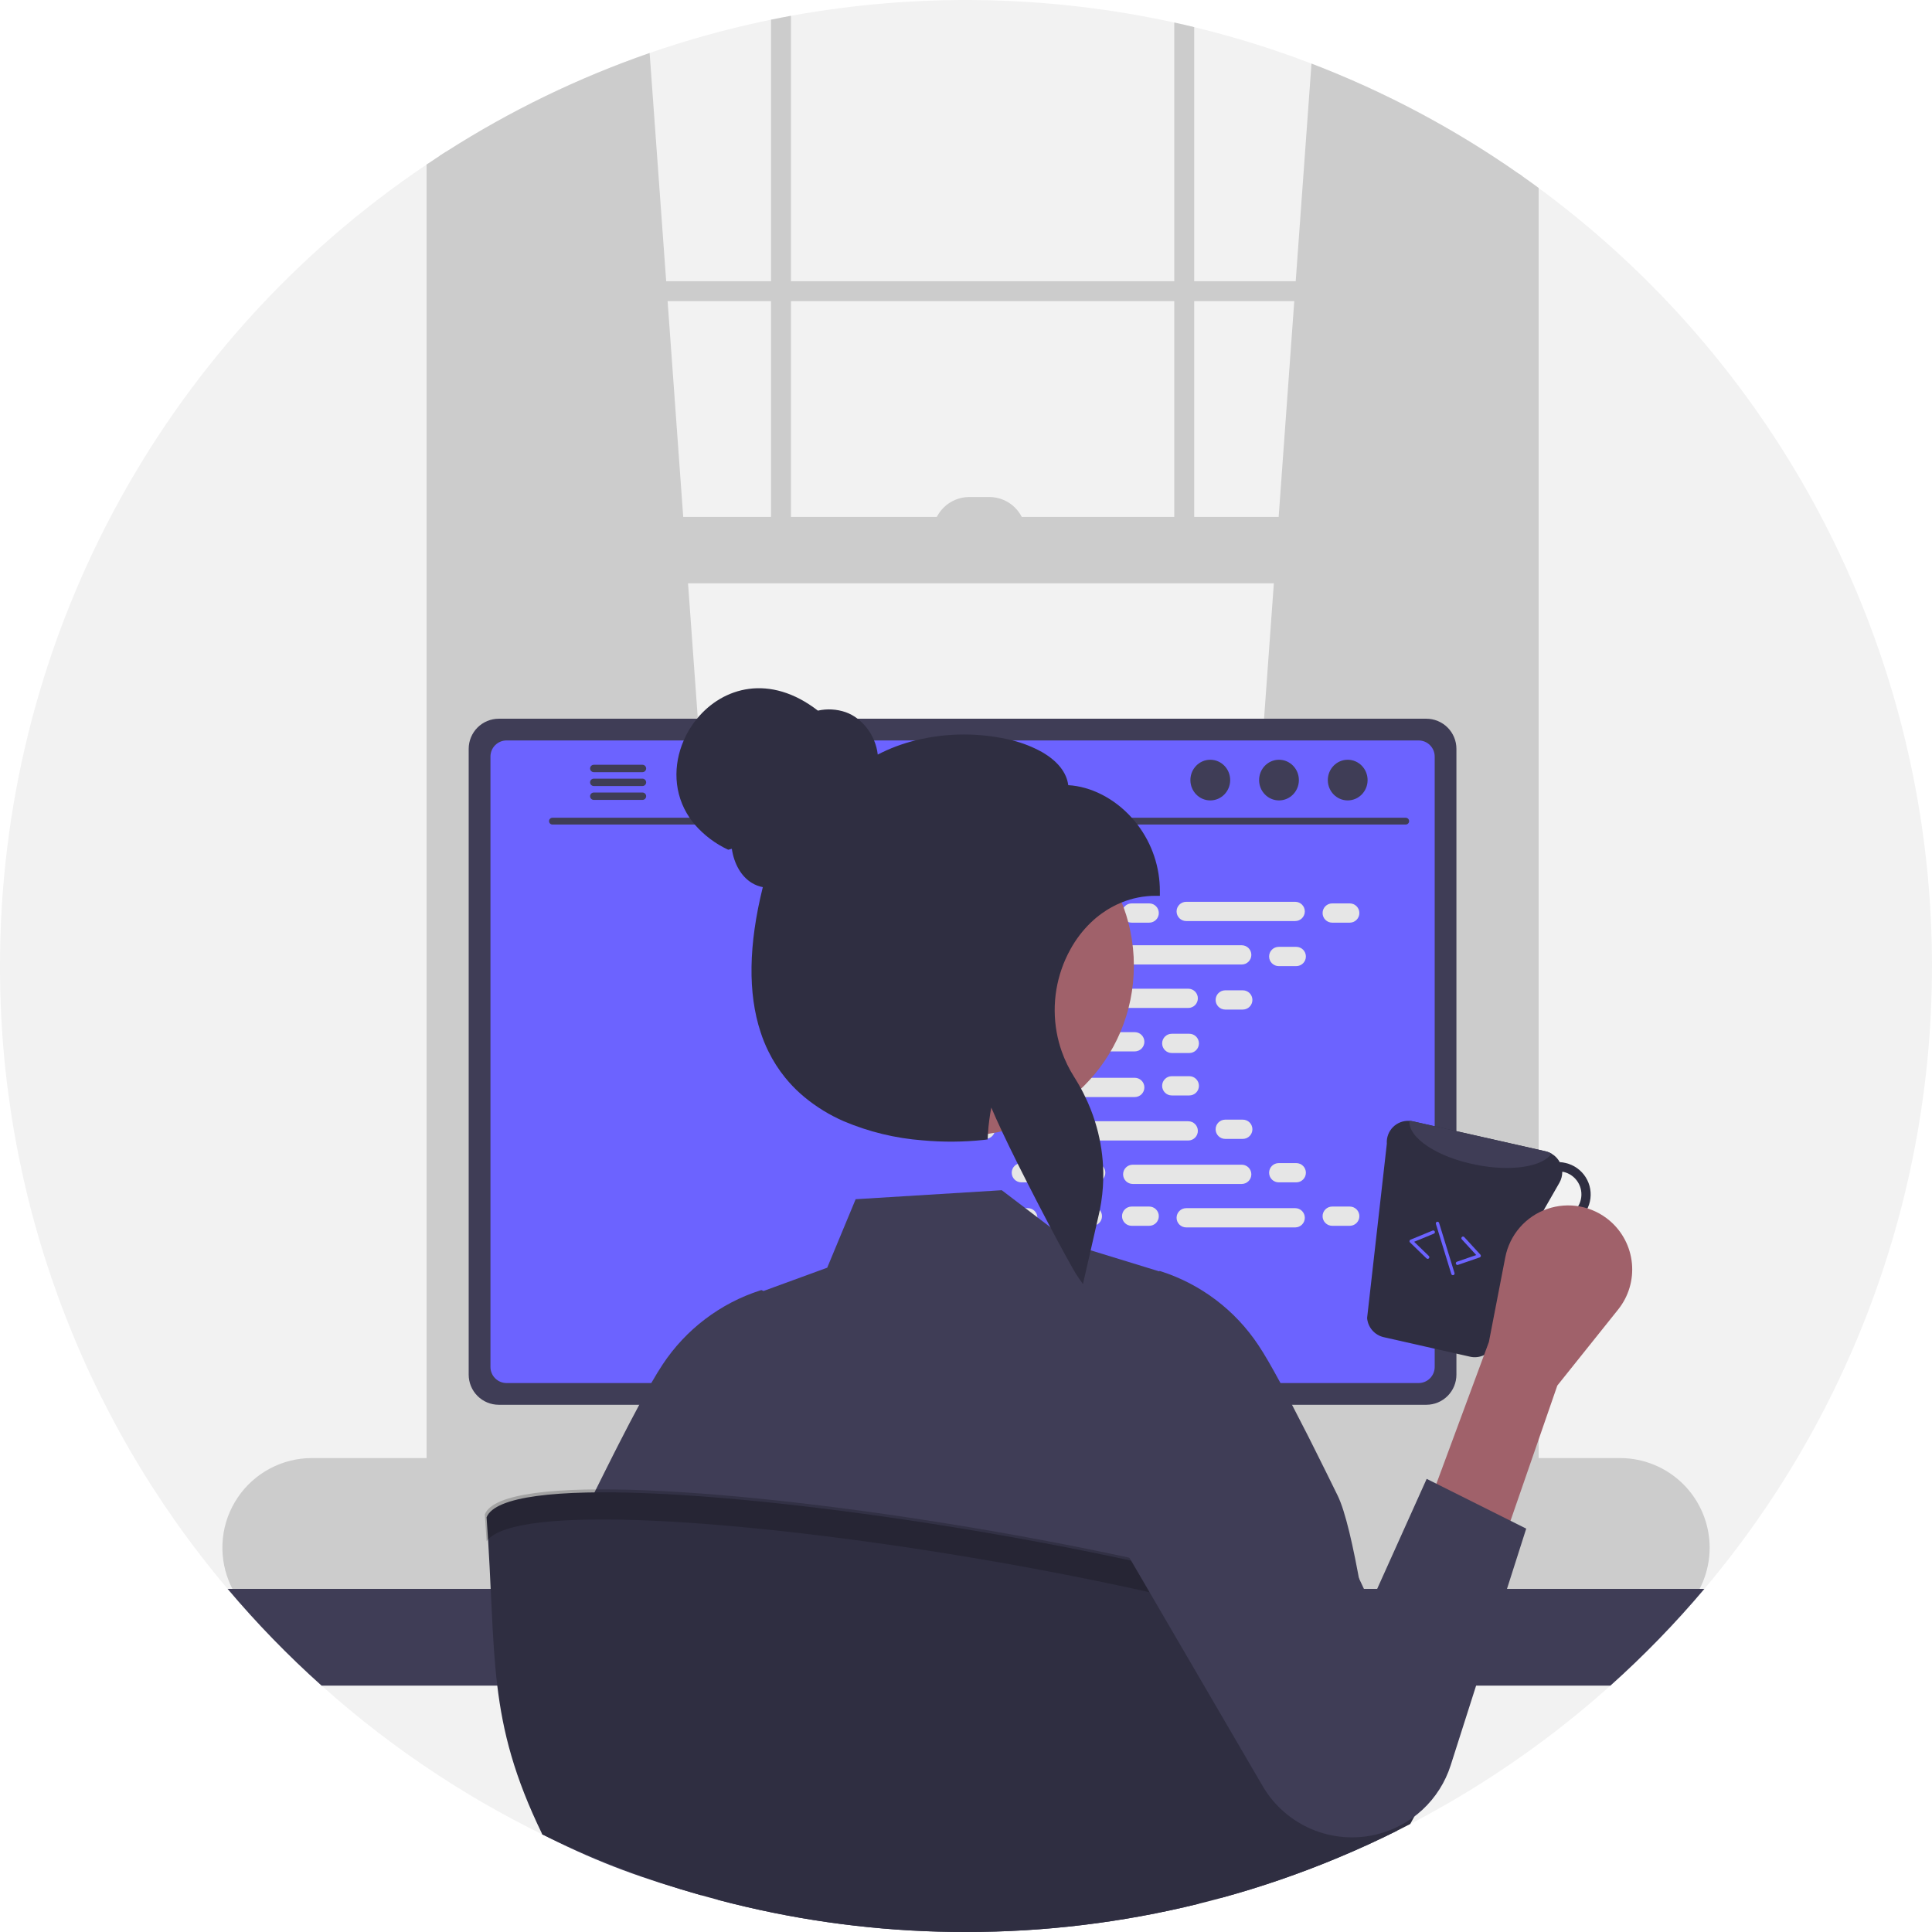 <svg width="510" height="510" viewBox="0 0 510 510" fill="none" xmlns="http://www.w3.org/2000/svg">
<g clip-path="url(#clip0_26_116)">
<path d="M-6.10352e-05 255C-0.089 315.194 21.203 373.462 60.079 419.418C61.491 421.094 62.929 422.744 64.394 424.385C81.631 443.77 101.709 460.428 123.944 473.788C129.044 476.85 134.256 479.735 139.579 482.444C140.118 482.718 140.665 482.991 141.203 483.256C141.847 483.582 142.5 483.9 143.153 484.218C156.624 490.811 170.656 496.191 185.082 500.294C186.582 500.718 188.085 501.129 189.591 501.529C208.568 506.551 228.063 509.36 247.685 509.903C248.709 509.929 249.715 509.947 250.685 509.965C251.029 509.974 251.365 509.982 251.7 509.982C252.803 509.991 253.897 510 255 510C275.679 510.015 296.283 507.518 316.359 502.562C318.371 502.068 320.373 501.547 322.368 501C332.871 498.132 343.178 494.587 353.223 490.385C358.518 488.179 363.718 485.8 368.823 483.247C369.979 482.665 371.135 482.082 372.273 481.482C372.759 481.244 373.235 480.988 373.712 480.741C400.925 466.378 425.329 447.231 445.756 424.218C447.168 422.638 448.553 421.032 449.921 419.418C472.427 392.733 489.215 361.712 499.246 328.275C509.276 294.839 512.335 259.699 508.233 225.032C504.131 190.365 492.956 156.91 475.399 126.737C457.842 96.565 434.277 70.319 406.165 49.623C404.718 48.556 403.262 47.497 401.788 46.465C401.497 46.262 401.206 46.059 400.915 45.856C375.024 27.72 345.963 14.597 315.238 7.165C313.491 6.732 311.744 6.326 309.979 5.947C276.699 -1.333 242.306 -1.935 208.791 4.174C207.035 4.5 205.279 4.835 203.532 5.197C173.082 11.443 144.04 23.236 117.856 39.988C117.273 40.359 116.691 40.729 116.109 41.118C114.935 41.877 113.762 42.653 112.606 43.438C77.92 66.757 49.505 98.253 29.867 135.148C10.229 172.044 -0.028 213.204 -6.10352e-05 255Z" fill="#F2F2F2"/>
<path d="M319.412 386.921L400.915 394.156L401.788 394.235V46.465C401.497 46.262 401.206 46.059 400.915 45.856C383.929 33.975 365.554 24.214 346.2 16.791L342.035 74.232L341.656 79.491L337.535 136.456L336.265 153.979L319.562 384.891L319.412 386.921Z" fill="#CCCCCC"/>
<path d="M117.856 39.988C117.274 40.359 116.691 40.729 116.109 41.118V394.235L117.856 394.076L198.477 386.921L198.327 384.891L181.624 153.979L180.353 136.456L176.232 79.491L175.853 74.232L171.485 13.994C152.65 20.523 134.65 29.248 117.856 39.988Z" fill="#CCCCCC"/>
<path d="M117.856 39.988V399.053C117.856 405.944 122.603 411.547 128.444 411.547H390.326C395.162 411.547 399.265 407.7 400.509 402.45C400.78 401.338 400.917 400.198 400.915 399.053V45.856C401.206 46.059 401.497 46.262 401.788 46.465C403.262 47.497 404.718 48.556 406.165 49.623V399.053C406.243 404.287 404.288 409.348 400.712 413.171C398.836 415.135 396.464 416.556 393.847 417.282C392.7 417.594 391.516 417.752 390.326 417.75H128.444C127.252 417.751 126.065 417.594 124.915 417.282C117.874 415.385 112.606 407.938 112.606 399.053V43.438C113.762 42.653 114.935 41.877 116.109 41.118C116.691 40.729 117.274 40.359 117.856 39.988Z" fill="#CCCCCC"/>
<path d="M115.229 74.236H403.54V79.494H115.229V74.236Z" fill="#CCCCCC"/>
<path d="M315.238 7.165C313.491 6.732 311.744 6.326 309.979 5.947V148.721H315.238V7.165Z" fill="#CCCCCC"/>
<path d="M208.791 4.174C207.035 4.5 205.279 4.835 203.532 5.197V148.721H208.791V4.174Z" fill="#CCCCCC"/>
<path d="M82.368 384.891H427.641C433.917 384.891 439.937 387.384 444.375 391.822C448.813 396.26 451.306 402.28 451.306 408.556C451.306 414.832 448.813 420.851 444.375 425.289C439.937 429.727 433.917 432.221 427.641 432.221H82.368C79.007 432.221 75.685 431.505 72.623 430.118C69.562 428.732 66.831 426.708 64.615 424.182C63.611 423.04 62.719 421.805 61.95 420.494C61.355 419.489 60.838 418.438 60.406 417.353C58.965 413.763 58.426 409.874 58.837 406.027C59.248 402.18 60.597 398.493 62.765 395.289C64.933 392.085 67.853 389.461 71.271 387.648C74.689 385.836 78.499 384.889 82.368 384.891Z" fill="#CCCCCC"/>
<path d="M115.229 136.455H401.787V153.981H115.229V136.455Z" fill="#CCCCCC"/>
<path d="M261.137 131.197H255.879C254.613 131.197 253.359 131.446 252.19 131.931C251.02 132.415 249.958 133.125 249.063 134.02C248.168 134.915 247.457 135.978 246.973 137.148C246.489 138.317 246.239 139.571 246.239 140.837H270.776C270.776 138.28 269.761 135.828 267.953 134.02C266.145 132.213 263.693 131.197 261.137 131.197H261.137Z" fill="#CCCCCC"/>
<path d="M60.08 419.418C67.745 428.5 76.035 437.036 84.891 444.962H425.109C433.965 437.036 442.255 428.5 449.921 419.418H60.08Z" fill="#3F3D56"/>
<path d="M226.518 330.944H283.8C284.109 330.941 284.416 330.988 284.709 331.085C285.331 331.277 285.875 331.664 286.261 332.188C286.646 332.712 286.854 333.346 286.853 333.997V424.491H223.456V333.997C223.456 333.596 223.536 333.198 223.69 332.827C223.844 332.456 224.07 332.12 224.354 331.836C224.638 331.552 224.976 331.328 225.347 331.175C225.718 331.022 226.116 330.943 226.518 330.944ZM248.197 375.591C248.195 377.059 248.679 378.486 249.574 379.65C250.427 380.779 251.614 381.613 252.966 382.032C254.318 382.451 255.768 382.436 257.111 381.987C258.454 381.539 259.622 380.681 260.451 379.533C261.28 378.386 261.728 377.007 261.732 375.591V365.091C261.716 363.307 260.996 361.602 259.728 360.346C258.461 359.091 256.749 358.386 254.965 358.386C253.181 358.386 251.469 359.091 250.201 360.346C248.934 361.602 248.214 363.307 248.197 365.091V375.591Z" fill="#2F2E41"/>
<path d="M287.047 421.597V430.324C287.047 430.776 286.868 431.21 286.549 431.531C286.23 431.852 285.797 432.033 285.344 432.035H224.965C224.513 432.032 224.08 431.85 223.762 431.529C223.443 431.209 223.263 430.776 223.262 430.324V421.597H287.047Z" fill="#3F3D56"/>
<path d="M131.665 189.724H376.518C378.621 189.726 380.638 190.562 382.127 192.049C383.615 193.536 384.454 195.552 384.459 197.656V362.885C384.457 364.991 383.62 367.01 382.131 368.499C380.642 369.988 378.623 370.825 376.518 370.826H131.665C129.559 370.825 127.54 369.988 126.051 368.499C124.562 367.01 123.725 364.991 123.723 362.885V197.656C123.728 195.552 124.567 193.536 126.055 192.049C127.544 190.563 129.561 189.726 131.665 189.724Z" fill="#3F3D56"/>
<path d="M133.712 195.459H374.48C375.606 195.461 376.685 195.91 377.481 196.708C378.277 197.505 378.724 198.585 378.724 199.712V360.847C378.722 361.972 378.274 363.05 377.478 363.846C376.683 364.641 375.605 365.089 374.48 365.091H133.712C132.587 365.089 131.508 364.641 130.713 363.846C129.917 363.05 129.47 361.972 129.468 360.847V199.712C129.468 198.585 129.915 197.505 130.71 196.708C131.506 195.91 132.585 195.461 133.712 195.459Z" fill="#6C63FF"/>
<path d="M178.023 431.894L180.247 421.332C180.339 420.902 180.538 420.501 180.824 420.166C181.111 419.832 181.477 419.575 181.888 419.418C182.186 419.301 182.503 419.241 182.823 419.241H321.626C321.946 419.241 322.264 419.301 322.562 419.418C322.973 419.575 323.339 419.832 323.626 420.166C323.912 420.501 324.111 420.902 324.203 421.332L326.426 431.894C326.507 432.278 326.501 432.674 326.408 433.055C326.316 433.436 326.14 433.791 325.894 434.095C325.647 434.399 325.335 434.645 324.982 434.814C324.628 434.982 324.242 435.07 323.85 435.071H180.609C180.216 435.073 179.827 434.986 179.473 434.816C179.118 434.646 178.807 434.398 178.562 434.091C178.314 433.788 178.138 433.433 178.045 433.053C177.952 432.673 177.944 432.277 178.023 431.894Z" fill="#2F2E41"/>
<path d="M316.628 421.143H320.178C320.416 421.143 320.609 421.336 320.609 421.574V423.36C320.609 423.598 320.416 423.79 320.178 423.79H316.628C316.39 423.79 316.197 423.598 316.197 423.36V421.574C316.197 421.336 316.39 421.143 316.628 421.143Z" fill="#3F3D56"/>
<path d="M307.805 421.143H311.355C311.593 421.143 311.786 421.336 311.786 421.574V423.36C311.786 423.598 311.593 423.79 311.355 423.79H307.805C307.567 423.79 307.374 423.598 307.374 423.36V421.574C307.374 421.336 307.567 421.143 307.805 421.143Z" fill="#3F3D56"/>
<path d="M298.981 421.143H302.531C302.769 421.143 302.962 421.336 302.962 421.574V423.36C302.962 423.598 302.769 423.79 302.531 423.79H298.981C298.743 423.79 298.55 423.598 298.55 423.36V421.574C298.55 421.336 298.743 421.143 298.981 421.143Z" fill="#3F3D56"/>
<path d="M290.157 421.143H293.708C293.946 421.143 294.138 421.336 294.138 421.574V423.36C294.138 423.598 293.946 423.79 293.708 423.79H290.157C289.92 423.79 289.727 423.598 289.727 423.36V421.574C289.727 421.336 289.92 421.143 290.157 421.143Z" fill="#3F3D56"/>
<path d="M281.334 421.143H284.884C285.122 421.143 285.315 421.336 285.315 421.574V423.36C285.315 423.598 285.122 423.79 284.884 423.79H281.334C281.096 423.79 280.903 423.598 280.903 423.36V421.574C280.903 421.336 281.096 421.143 281.334 421.143Z" fill="#3F3D56"/>
<path d="M272.51 421.143H276.061C276.299 421.143 276.491 421.336 276.491 421.574V423.36C276.491 423.598 276.299 423.79 276.061 423.79H272.51C272.273 423.79 272.08 423.598 272.08 423.36V421.574C272.08 421.336 272.273 421.143 272.51 421.143Z" fill="#3F3D56"/>
<path d="M263.687 421.143H267.237C267.475 421.143 267.668 421.336 267.668 421.574V423.36C267.668 423.598 267.475 423.79 267.237 423.79H263.687C263.449 423.79 263.256 423.598 263.256 423.36V421.574C263.256 421.336 263.449 421.143 263.687 421.143Z" fill="#3F3D56"/>
<path d="M254.863 421.143H258.414C258.652 421.143 258.844 421.336 258.844 421.574V423.36C258.844 423.598 258.652 423.79 258.414 423.79H254.863C254.626 423.79 254.433 423.598 254.433 423.36V421.574C254.433 421.336 254.626 421.143 254.863 421.143Z" fill="#3F3D56"/>
<path d="M246.04 421.143H249.59C249.828 421.143 250.021 421.336 250.021 421.574V423.36C250.021 423.598 249.828 423.79 249.59 423.79H246.04C245.802 423.79 245.609 423.598 245.609 423.36V421.574C245.609 421.336 245.802 421.143 246.04 421.143Z" fill="#3F3D56"/>
<path d="M237.216 421.143H240.767C241.004 421.143 241.197 421.336 241.197 421.574V423.36C241.197 423.598 241.004 423.79 240.767 423.79H237.216C236.978 423.79 236.786 423.598 236.786 423.36V421.574C236.786 421.336 236.978 421.143 237.216 421.143Z" fill="#3F3D56"/>
<path d="M228.393 421.143H231.943C232.181 421.143 232.374 421.336 232.374 421.574V423.36C232.374 423.598 232.181 423.79 231.943 423.79H228.393C228.155 423.79 227.962 423.598 227.962 423.36V421.574C227.962 421.336 228.155 421.143 228.393 421.143Z" fill="#3F3D56"/>
<path d="M219.569 421.143H223.12C223.357 421.143 223.55 421.336 223.55 421.574V423.36C223.55 423.598 223.357 423.79 223.12 423.79H219.569C219.331 423.79 219.139 423.598 219.139 423.36V421.574C219.139 421.336 219.331 421.143 219.569 421.143Z" fill="#3F3D56"/>
<path d="M210.746 421.143H214.296C214.534 421.143 214.727 421.336 214.727 421.574V423.36C214.727 423.598 214.534 423.79 214.296 423.79H210.746C210.508 423.79 210.315 423.598 210.315 423.36V421.574C210.315 421.336 210.508 421.143 210.746 421.143Z" fill="#3F3D56"/>
<path d="M201.922 421.143H205.473C205.71 421.143 205.903 421.336 205.903 421.574V423.36C205.903 423.598 205.71 423.79 205.473 423.79H201.922C201.684 423.79 201.492 423.598 201.492 423.36V421.574C201.492 421.336 201.684 421.143 201.922 421.143Z" fill="#3F3D56"/>
<path d="M193.099 421.143H196.649C196.887 421.143 197.08 421.336 197.08 421.574V423.36C197.08 423.598 196.887 423.79 196.649 423.79H193.099C192.861 423.79 192.668 423.598 192.668 423.36V421.574C192.668 421.336 192.861 421.143 193.099 421.143Z" fill="#3F3D56"/>
<path d="M184.275 421.143H187.825C188.063 421.143 188.256 421.336 188.256 421.574V423.36C188.256 423.598 188.063 423.79 187.825 423.79H184.275C184.037 423.79 183.844 423.598 183.844 423.36V421.574C183.844 421.336 184.037 421.143 184.275 421.143Z" fill="#3F3D56"/>
<path d="M316.732 425.555H320.283C320.521 425.555 320.713 425.748 320.713 425.986V427.771C320.713 428.009 320.521 428.202 320.283 428.202H316.732C316.494 428.202 316.302 428.009 316.302 427.771V425.986C316.302 425.748 316.494 425.555 316.732 425.555Z" fill="#3F3D56"/>
<path d="M307.909 425.555H311.459C311.697 425.555 311.89 425.748 311.89 425.986V427.771C311.89 428.009 311.697 428.202 311.459 428.202H307.909C307.671 428.202 307.478 428.009 307.478 427.771V425.986C307.478 425.748 307.671 425.555 307.909 425.555Z" fill="#3F3D56"/>
<path d="M299.085 425.555H302.636C302.874 425.555 303.066 425.748 303.066 425.986V427.771C303.066 428.009 302.874 428.202 302.636 428.202H299.085C298.847 428.202 298.655 428.009 298.655 427.771V425.986C298.655 425.748 298.847 425.555 299.085 425.555Z" fill="#3F3D56"/>
<path d="M290.262 425.555H293.812C294.05 425.555 294.243 425.748 294.243 425.986V427.771C294.243 428.009 294.05 428.202 293.812 428.202H290.262C290.024 428.202 289.831 428.009 289.831 427.771V425.986C289.831 425.748 290.024 425.555 290.262 425.555Z" fill="#3F3D56"/>
<path d="M281.438 425.555H284.988C285.226 425.555 285.419 425.748 285.419 425.986V427.771C285.419 428.009 285.226 428.202 284.988 428.202H281.438C281.2 428.202 281.007 428.009 281.007 427.771V425.986C281.007 425.748 281.2 425.555 281.438 425.555Z" fill="#3F3D56"/>
<path d="M272.615 425.555H276.165C276.403 425.555 276.596 425.748 276.596 425.986V427.771C276.596 428.009 276.403 428.202 276.165 428.202H272.615C272.377 428.202 272.184 428.009 272.184 427.771V425.986C272.184 425.748 272.377 425.555 272.615 425.555Z" fill="#3F3D56"/>
<path d="M263.791 425.555H267.341C267.579 425.555 267.772 425.748 267.772 425.986V427.771C267.772 428.009 267.579 428.202 267.341 428.202H263.791C263.553 428.202 263.36 428.009 263.36 427.771V425.986C263.36 425.748 263.553 425.555 263.791 425.555Z" fill="#3F3D56"/>
<path d="M254.968 425.555H258.518C258.756 425.555 258.949 425.748 258.949 425.986V427.771C258.949 428.009 258.756 428.202 258.518 428.202H254.968C254.73 428.202 254.537 428.009 254.537 427.771V425.986C254.537 425.748 254.73 425.555 254.968 425.555Z" fill="#3F3D56"/>
<path d="M246.144 425.555H249.694C249.932 425.555 250.125 425.748 250.125 425.986V427.771C250.125 428.009 249.932 428.202 249.694 428.202H246.144C245.906 428.202 245.713 428.009 245.713 427.771V425.986C245.713 425.748 245.906 425.555 246.144 425.555Z" fill="#3F3D56"/>
<path d="M237.321 425.555H240.871C241.109 425.555 241.302 425.748 241.302 425.986V427.771C241.302 428.009 241.109 428.202 240.871 428.202H237.321C237.083 428.202 236.89 428.009 236.89 427.771V425.986C236.89 425.748 237.083 425.555 237.321 425.555Z" fill="#3F3D56"/>
<path d="M228.497 425.555H232.047C232.285 425.555 232.478 425.748 232.478 425.986V427.771C232.478 428.009 232.285 428.202 232.047 428.202H228.497C228.259 428.202 228.066 428.009 228.066 427.771V425.986C228.066 425.748 228.259 425.555 228.497 425.555Z" fill="#3F3D56"/>
<path d="M219.674 425.555H223.224C223.462 425.555 223.655 425.748 223.655 425.986V427.771C223.655 428.009 223.462 428.202 223.224 428.202H219.674C219.436 428.202 219.243 428.009 219.243 427.771V425.986C219.243 425.748 219.436 425.555 219.674 425.555Z" fill="#3F3D56"/>
<path d="M210.85 425.555H214.4C214.638 425.555 214.831 425.748 214.831 425.986V427.771C214.831 428.009 214.638 428.202 214.4 428.202H210.85C210.612 428.202 210.419 428.009 210.419 427.771V425.986C210.419 425.748 210.612 425.555 210.85 425.555Z" fill="#3F3D56"/>
<path d="M202.027 425.555H205.577C205.815 425.555 206.008 425.748 206.008 425.986V427.771C206.008 428.009 205.815 428.202 205.577 428.202H202.027C201.789 428.202 201.596 428.009 201.596 427.771V425.986C201.596 425.748 201.789 425.555 202.027 425.555Z" fill="#3F3D56"/>
<path d="M193.203 425.555H196.753C196.991 425.555 197.184 425.748 197.184 425.986V427.771C197.184 428.009 196.991 428.202 196.753 428.202H193.203C192.965 428.202 192.772 428.009 192.772 427.771V425.986C192.772 425.748 192.965 425.555 193.203 425.555Z" fill="#3F3D56"/>
<path d="M184.379 425.555H187.93C188.168 425.555 188.36 425.748 188.36 425.986V427.771C188.36 428.009 188.168 428.202 187.93 428.202H184.379C184.142 428.202 183.949 428.009 183.949 427.771V425.986C183.949 425.748 184.142 425.555 184.379 425.555Z" fill="#3F3D56"/>
<path d="M243.497 430.849H277.93C278.167 430.849 278.36 431.042 278.36 431.28V433.066C278.36 433.303 278.167 433.496 277.93 433.496H243.497C243.259 433.496 243.066 433.303 243.066 433.066V431.28C243.066 431.042 243.259 430.849 243.497 430.849Z" fill="#3F3D56"/>
<path d="M145.81 217.656H371.096C371.33 217.651 371.553 217.554 371.717 217.387C371.88 217.219 371.972 216.994 371.972 216.76C371.972 216.526 371.88 216.301 371.717 216.133C371.553 215.966 371.33 215.869 371.096 215.864H145.81C145.576 215.869 145.353 215.966 145.19 216.133C145.026 216.301 144.934 216.526 144.934 216.76C144.934 216.994 145.026 217.219 145.19 217.387C145.353 217.554 145.576 217.651 145.81 217.656Z" fill="#3F3D56"/>
<path d="M355.76 211.29C352.861 211.29 350.51 208.887 350.51 205.922C350.51 202.958 352.861 200.555 355.76 200.555C358.66 200.555 361.011 202.958 361.011 205.922C361.011 208.887 358.66 211.29 355.76 211.29Z" fill="#3F3D56"/>
<path d="M337.623 211.29C334.723 211.29 332.372 208.887 332.372 205.922C332.372 202.958 334.723 200.555 337.623 200.555C340.522 200.555 342.873 202.958 342.873 205.922C342.873 208.887 340.522 211.29 337.623 211.29Z" fill="#3F3D56"/>
<path d="M319.485 211.29C316.585 211.29 314.235 208.887 314.235 205.922C314.235 202.958 316.585 200.555 319.485 200.555C322.385 200.555 324.735 202.958 324.735 205.922C324.735 208.887 322.385 211.29 319.485 211.29Z" fill="#3F3D56"/>
<path d="M156.732 201.882H169.615C169.869 201.888 170.112 201.994 170.29 202.176C170.468 202.358 170.567 202.603 170.567 202.857C170.567 203.112 170.468 203.357 170.29 203.539C170.112 203.721 169.869 203.826 169.615 203.832H156.732C156.476 203.829 156.232 203.724 156.052 203.542C155.872 203.36 155.771 203.114 155.771 202.857C155.771 202.601 155.872 202.355 156.052 202.173C156.232 201.99 156.476 201.886 156.732 201.882Z" fill="#3F3D56"/>
<path d="M156.732 205.544H169.615C169.87 205.55 170.112 205.655 170.29 205.837C170.469 206.019 170.568 206.264 170.568 206.519C170.568 206.774 170.469 207.019 170.29 207.201C170.112 207.383 169.87 207.488 169.615 207.494H156.732C156.476 207.491 156.231 207.387 156.05 207.204C155.87 207.022 155.769 206.776 155.769 206.519C155.769 206.263 155.87 206.016 156.05 205.834C156.231 205.651 156.476 205.547 156.732 205.544Z" fill="#3F3D56"/>
<path d="M156.732 209.206H169.615C169.869 209.212 170.112 209.317 170.29 209.499C170.468 209.682 170.567 209.926 170.567 210.181C170.567 210.436 170.468 210.68 170.29 210.862C170.112 211.045 169.869 211.15 169.615 211.156H156.732C156.476 211.152 156.232 211.048 156.052 210.865C155.872 210.683 155.771 210.437 155.771 210.181C155.771 209.925 155.872 209.679 156.052 209.496C156.232 209.314 156.476 209.209 156.732 209.206Z" fill="#3F3D56"/>
<path d="M351.67 238.476H356.299C357.703 238.476 358.841 239.614 358.841 241.018C358.841 242.421 357.703 243.559 356.299 243.559H351.67C350.267 243.559 349.129 242.421 349.129 241.018C349.129 239.614 350.267 238.476 351.67 238.476Z" fill="#E6E6E6"/>
<path d="M298.729 238.476H303.358C304.762 238.476 305.899 239.614 305.899 241.018C305.899 242.421 304.762 243.559 303.358 243.559H298.729C297.326 243.559 296.188 242.421 296.188 241.018C296.188 239.614 297.326 238.476 298.729 238.476Z" fill="#E6E6E6"/>
<path d="M283.729 238.476H288.358C289.762 238.476 290.899 239.614 290.899 241.018C290.899 242.421 289.762 243.559 288.358 243.559H283.729C282.326 243.559 281.188 242.421 281.188 241.018C281.188 239.614 282.326 238.476 283.729 238.476Z" fill="#E6E6E6"/>
<path d="M313.129 238.053H341.899C343.303 238.053 344.44 239.19 344.44 240.594C344.44 241.997 343.303 243.135 341.899 243.135H313.129C311.726 243.135 310.588 241.997 310.588 240.594C310.588 239.19 311.726 238.053 313.129 238.053Z" fill="#E6E6E6"/>
<path d="M242.541 238.053H271.311C272.714 238.053 273.852 239.19 273.852 240.594C273.852 241.997 272.714 243.135 271.311 243.135H242.541C241.138 243.135 240 241.997 240 240.594C240 239.19 241.138 238.053 242.541 238.053Z" fill="#E6E6E6"/>
<path d="M337.553 249.947H342.182C343.585 249.947 344.723 251.085 344.723 252.488C344.723 253.892 343.585 255.029 342.182 255.029H337.553C336.149 255.029 335.012 253.892 335.012 252.488C335.012 251.085 336.149 249.947 337.553 249.947Z" fill="#E6E6E6"/>
<path d="M284.612 249.947H289.241C290.644 249.947 291.782 251.085 291.782 252.488C291.782 253.892 290.644 255.029 289.241 255.029H284.612C283.208 255.029 282.07 253.892 282.07 252.488C282.07 251.085 283.208 249.947 284.612 249.947Z" fill="#E6E6E6"/>
<path d="M269.612 249.947H274.241C275.644 249.947 276.782 251.085 276.782 252.488C276.782 253.892 275.644 255.029 274.241 255.029H269.612C268.208 255.029 267.07 253.892 267.07 252.488C267.07 251.085 268.208 249.947 269.612 249.947Z" fill="#E6E6E6"/>
<path d="M299.012 249.523H327.782C329.185 249.523 330.323 250.661 330.323 252.064C330.323 253.468 329.185 254.606 327.782 254.606H299.012C297.608 254.606 296.471 253.468 296.471 252.064C296.471 250.661 297.608 249.523 299.012 249.523Z" fill="#E6E6E6"/>
<path d="M228.423 249.523H257.193C258.597 249.523 259.734 250.661 259.734 252.064C259.734 253.468 258.597 254.606 257.193 254.606H228.423C227.02 254.606 225.882 253.468 225.882 252.064C225.882 250.661 227.02 249.523 228.423 249.523Z" fill="#E6E6E6"/>
<path d="M323.435 261.418H328.064C329.468 261.418 330.605 262.555 330.605 263.959C330.605 265.362 329.468 266.5 328.064 266.5H323.435C322.032 266.5 320.894 265.362 320.894 263.959C320.894 262.555 322.032 261.418 323.435 261.418Z" fill="#E6E6E6"/>
<path d="M270.494 261.418H275.123C276.526 261.418 277.664 262.555 277.664 263.959C277.664 265.362 276.526 266.5 275.123 266.5H270.494C269.091 266.5 267.953 265.362 267.953 263.959C267.953 262.555 269.091 261.418 270.494 261.418Z" fill="#E6E6E6"/>
<path d="M255.494 261.418H260.123C261.526 261.418 262.664 262.555 262.664 263.959C262.664 265.362 261.526 266.5 260.123 266.5H255.494C254.091 266.5 252.953 265.362 252.953 263.959C252.953 262.555 254.091 261.418 255.494 261.418Z" fill="#E6E6E6"/>
<path d="M284.894 260.994H313.664C315.067 260.994 316.205 262.132 316.205 263.535C316.205 264.938 315.067 266.076 313.664 266.076H284.894C283.491 266.076 282.353 264.938 282.353 263.535C282.353 262.132 283.491 260.994 284.894 260.994Z" fill="#E6E6E6"/>
<path d="M214.306 260.994H243.076C244.479 260.994 245.617 262.132 245.617 263.535C245.617 264.938 244.479 266.076 243.076 266.076H214.306C212.902 266.076 211.765 264.938 211.765 263.535C211.765 262.132 212.902 260.994 214.306 260.994Z" fill="#E6E6E6"/>
<path d="M309.317 272.888H313.946C315.35 272.888 316.488 274.026 316.488 275.429C316.488 276.833 315.35 277.97 313.946 277.97H309.317C307.914 277.97 306.776 276.833 306.776 275.429C306.776 274.026 307.914 272.888 309.317 272.888Z" fill="#E6E6E6"/>
<path d="M256.376 272.888H261.005C262.409 272.888 263.546 274.026 263.546 275.429C263.546 276.833 262.409 277.97 261.005 277.97H256.376C254.973 277.97 253.835 276.833 253.835 275.429C253.835 274.026 254.973 272.888 256.376 272.888Z" fill="#E6E6E6"/>
<path d="M241.376 272.888H246.005C247.409 272.888 248.546 274.026 248.546 275.429C248.546 276.833 247.409 277.97 246.005 277.97H241.376C239.973 277.97 238.835 276.833 238.835 275.429C238.835 274.026 239.973 272.888 241.376 272.888Z" fill="#E6E6E6"/>
<path d="M270.776 272.464H299.546C300.95 272.464 302.087 273.602 302.087 275.006C302.087 276.409 300.95 277.547 299.546 277.547H270.776C269.373 277.547 268.235 276.409 268.235 275.006C268.235 273.602 269.373 272.464 270.776 272.464Z" fill="#E6E6E6"/>
<path d="M298.729 318.5H303.358C304.762 318.5 305.899 319.638 305.899 321.041C305.899 322.445 304.762 323.582 303.358 323.582H298.729C297.326 323.582 296.188 322.445 296.188 321.041C296.188 319.638 297.326 318.5 298.729 318.5Z" fill="#E6E6E6"/>
<path d="M283.729 318.5H288.358C289.762 318.5 290.899 319.638 290.899 321.041C290.899 322.445 289.762 323.582 288.358 323.582H283.729C282.326 323.582 281.188 322.445 281.188 321.041C281.188 319.638 282.326 318.5 283.729 318.5Z" fill="#E6E6E6"/>
<path d="M242.541 318.924H271.311C272.714 318.924 273.852 320.062 273.852 321.465C273.852 322.868 272.714 324.006 271.311 324.006H242.541C241.138 324.006 240 322.868 240 321.465C240 320.062 241.138 318.924 242.541 318.924Z" fill="#E6E6E6"/>
<path d="M351.67 318.5H356.299C357.703 318.5 358.841 319.638 358.841 321.041C358.841 322.445 357.703 323.582 356.299 323.582H351.67C350.267 323.582 349.129 322.445 349.129 321.041C349.129 319.638 350.267 318.5 351.67 318.5Z" fill="#E6E6E6"/>
<path d="M313.129 318.924H341.899C343.303 318.924 344.44 320.062 344.44 321.465C344.44 322.868 343.303 324.006 341.899 324.006H313.129C311.726 324.006 310.588 322.868 310.588 321.465C310.588 320.062 311.726 318.924 313.129 318.924Z" fill="#E6E6E6"/>
<path d="M337.553 307.03H342.182C343.585 307.03 344.723 308.167 344.723 309.571C344.723 310.974 343.585 312.112 342.182 312.112H337.553C336.149 312.112 335.012 310.974 335.012 309.571C335.012 308.167 336.149 307.03 337.553 307.03Z" fill="#E6E6E6"/>
<path d="M284.612 307.03H289.241C290.644 307.03 291.782 308.167 291.782 309.571C291.782 310.974 290.644 312.112 289.241 312.112H284.612C283.208 312.112 282.07 310.974 282.07 309.571C282.07 308.167 283.208 307.03 284.612 307.03Z" fill="#E6E6E6"/>
<path d="M269.612 307.03H274.241C275.644 307.03 276.782 308.167 276.782 309.571C276.782 310.974 275.644 312.112 274.241 312.112H269.612C268.208 312.112 267.07 310.974 267.07 309.571C267.07 308.167 268.208 307.03 269.612 307.03Z" fill="#E6E6E6"/>
<path d="M299.012 307.453H327.782C329.185 307.453 330.323 308.591 330.323 309.994C330.323 311.398 329.185 312.535 327.782 312.535H299.012C297.608 312.535 296.471 311.398 296.471 309.994C296.471 308.591 297.608 307.453 299.012 307.453Z" fill="#E6E6E6"/>
<path d="M323.435 295.559H328.064C329.468 295.559 330.605 296.697 330.605 298.1C330.605 299.504 329.468 300.641 328.064 300.641H323.435C322.032 300.641 320.894 299.504 320.894 298.1C320.894 296.697 322.032 295.559 323.435 295.559Z" fill="#E6E6E6"/>
<path d="M270.494 295.559H275.123C276.526 295.559 277.664 296.697 277.664 298.1C277.664 299.504 276.526 300.641 275.123 300.641H270.494C269.091 300.641 267.953 299.504 267.953 298.1C267.953 296.697 269.091 295.559 270.494 295.559Z" fill="#E6E6E6"/>
<path d="M255.494 295.559H260.123C261.526 295.559 262.664 296.697 262.664 298.1C262.664 299.504 261.526 300.641 260.123 300.641H255.494C254.091 300.641 252.953 299.504 252.953 298.1C252.953 296.697 254.091 295.559 255.494 295.559Z" fill="#E6E6E6"/>
<path d="M284.894 295.983H313.664C315.067 295.983 316.205 297.12 316.205 298.524C316.205 299.927 315.067 301.065 313.664 301.065H284.894C283.491 301.065 282.353 299.927 282.353 298.524C282.353 297.12 283.491 295.983 284.894 295.983Z" fill="#E6E6E6"/>
<path d="M309.317 284.088H313.946C315.35 284.088 316.488 285.226 316.488 286.63C316.488 288.033 315.35 289.171 313.946 289.171H309.317C307.914 289.171 306.776 288.033 306.776 286.63C306.776 285.226 307.914 284.088 309.317 284.088Z" fill="#E6E6E6"/>
<path d="M256.376 284.088H261.005C262.409 284.088 263.546 285.226 263.546 286.63C263.546 288.033 262.409 289.171 261.005 289.171H256.376C254.973 289.171 253.835 288.033 253.835 286.63C253.835 285.226 254.973 284.088 256.376 284.088Z" fill="#E6E6E6"/>
<path d="M241.376 284.088H246.005C247.409 284.088 248.546 285.226 248.546 286.63C248.546 288.033 247.409 289.171 246.005 289.171H241.376C239.973 289.171 238.835 288.033 238.835 286.63C238.835 285.226 239.973 284.088 241.376 284.088Z" fill="#E6E6E6"/>
<path d="M270.776 284.512H299.546C300.95 284.512 302.087 285.65 302.087 287.053C302.087 288.457 300.95 289.594 299.546 289.594H270.776C269.373 289.594 268.235 288.457 268.235 287.053C268.235 285.65 269.373 284.512 270.776 284.512Z" fill="#E6E6E6"/>
<path d="M143.109 484.209C143.647 484.482 144.194 484.756 144.732 485.021C158.674 491.991 169.826 495.953 185.082 500.294C186.371 485.912 187.615 460.632 188.823 444.962C189.141 440.894 189.459 437.479 189.768 435.071C189.846 433.79 190.107 432.527 190.544 431.321L190.491 435.071L190.359 444.962L189.591 501.529C208.568 506.551 228.063 509.36 247.685 509.903C248.709 509.929 249.715 509.947 250.685 509.965C251.029 509.974 251.365 509.982 251.7 509.982C252.803 509.991 253.897 510 255 510C275.679 510.015 296.283 507.518 316.359 502.562C315.926 488.329 315.494 463.332 315.079 444.962C314.991 441.371 314.912 438.026 314.823 435.071C314.656 428.753 314.479 424.2 314.312 422.674C314.46 422.944 314.576 423.231 314.656 423.529C315.473 427.334 316.03 431.19 316.323 435.071C316.632 438.026 316.941 441.371 317.25 444.962C318.891 464.047 320.603 489.997 322.368 501C332.871 498.132 343.178 494.587 353.223 490.385C358.518 488.179 363.718 485.8 368.823 483.247C367.853 476.894 366.838 469.773 365.797 462.388C364.985 456.662 364.147 450.776 363.291 444.962C361.968 435.979 360.609 427.174 359.232 419.418C357.221 408.088 355.156 398.982 353.109 394.8C351.168 390.829 349.226 386.912 347.347 383.162C346.694 381.847 346.041 380.55 345.406 379.288C345.256 378.988 345.106 378.697 344.956 378.406C343.606 375.75 342.3 373.209 341.056 370.826C339.988 368.788 338.973 366.865 338.012 365.091C335.682 360.785 333.706 357.353 332.241 355.182C326.118 345.894 317.001 338.979 306.406 335.585L306.141 335.515L305.956 335.594L287.912 330.053L285.273 329.241L283.5 328.694L277.253 323.938L273.856 321.353L270.671 318.926L264.441 314.188L225.873 316.562L218.365 334.641L201.547 340.791L201.256 340.659L201 340.553L200.735 340.623C190.141 344.02 181.026 350.934 174.9 360.221C174.071 361.465 173.065 363.106 171.926 365.091C170.956 366.776 169.897 368.7 168.75 370.826C167.118 373.853 165.335 377.268 163.447 380.965C163.032 381.776 162.609 382.606 162.185 383.444C161.4 384.997 160.603 386.582 159.794 388.2C157.915 391.95 155.973 395.868 154.032 399.847C152.347 403.297 150.644 410.391 148.968 419.418C147.582 426.918 146.206 435.759 144.873 444.962C143.126 456.891 144.988 471.176 143.409 482.153C143.312 482.85 143.206 483.529 143.109 484.209Z" fill="#3F3D56"/>
<path d="M254.457 299.757C229.684 299.757 209.602 279.675 209.602 254.901C209.602 230.128 229.684 210.046 254.457 210.046C279.23 210.046 299.313 230.128 299.313 254.901C299.313 279.675 279.23 299.757 254.457 299.757Z" fill="#A0616A"/>
<path d="M180.485 195.459C181.372 193.389 182.552 191.457 183.988 189.724C190.8 181.403 203.188 177.741 215.903 187.588C218.35 187.041 220.902 187.188 223.271 188.012C224.389 188.417 225.437 188.994 226.377 189.724C228.302 191.225 229.804 193.202 230.735 195.459C231.233 196.651 231.56 197.908 231.706 199.191C234.849 197.558 238.175 196.305 241.615 195.459C250.054 193.36 258.879 193.36 267.318 195.459C270.022 196.143 272.626 197.175 275.065 198.529C279.194 200.912 281.568 203.921 281.991 207.265C287.947 207.6 294.141 210.732 298.756 215.868C299.277 216.441 299.779 217.041 300.247 217.659C304.128 222.737 306.213 228.959 306.177 235.35V236.471H305.056C301.986 236.468 298.944 237.061 296.1 238.218C294.257 238.958 292.512 239.921 290.903 241.085C289.85 241.832 288.856 242.658 287.929 243.556C285.78 245.637 283.96 248.031 282.529 250.659C278.864 257.298 277.592 264.996 278.929 272.462C279.236 274.19 279.685 275.89 280.271 277.544C281.104 279.905 282.202 282.163 283.544 284.276C283.597 284.356 283.641 284.435 283.694 284.515C284.285 285.459 284.85 286.421 285.379 287.391C285.777 288.115 286.147 288.856 286.491 289.597C287.497 291.66 288.346 293.795 289.032 295.985C290.26 299.859 290.984 303.874 291.185 307.932C291.247 309.009 291.265 310.085 291.229 311.162C291.177 313.937 290.873 316.701 290.321 319.421C290.241 319.791 290.162 320.153 290.082 320.524L289.438 323.338L287.912 330.053L286.853 334.677L285.874 338.965L284.427 336.891C283.932 336.185 282.688 334.015 281.021 330.944C279.918 328.941 278.638 326.55 277.253 323.938C275.321 320.277 273.203 316.191 271.13 312.115C270.291 310.465 269.462 308.824 268.659 307.218C267.141 304.174 265.712 301.235 264.485 298.624C263.356 296.215 262.394 294.079 261.679 292.368C261.459 293.488 261.274 294.627 261.132 295.774C260.974 296.938 260.859 298.121 260.797 299.303C260.779 299.479 260.771 299.665 260.762 299.841L260.727 300.565L260.718 300.777L259.782 300.9C254.388 301.478 248.95 301.519 243.547 301.024H243.538C236.381 300.485 229.36 298.783 222.75 295.985C218.996 294.357 215.491 292.206 212.338 289.597C210.865 288.378 209.49 287.044 208.227 285.609C207.909 285.247 207.6 284.885 207.3 284.515C205.554 282.369 204.059 280.03 202.844 277.544C202.031 275.904 201.341 274.205 200.779 272.462C197.391 262.2 197.585 249.397 201.362 234.185C200.342 233.989 199.365 233.612 198.477 233.074C195.706 231.406 193.782 228.097 193.182 224.056L192.229 224.312C188.851 222.738 185.842 220.472 183.397 217.659C182.913 217.086 182.459 216.488 182.038 215.868C177.724 209.515 177.688 201.891 180.485 195.459Z" fill="#2F2E41"/>
<path opacity="0.2" d="M327.953 419.379L320.456 390.445L313.835 415.412L327.953 419.379Z" fill="black"/>
<path d="M128.444 400.526C131.126 437.479 128.347 453.75 143.153 484.218C156.624 490.811 170.656 496.191 185.082 500.294C186.582 500.718 188.085 501.129 189.591 501.529C208.568 506.551 228.062 509.36 247.685 509.903C248.709 509.929 249.715 509.947 250.685 509.965C251.029 509.974 251.365 509.982 251.7 509.982C252.803 509.991 253.897 510 255 510C275.679 510.015 296.283 507.518 316.359 502.562C318.37 502.068 320.373 501.547 322.368 501C332.871 498.132 343.178 494.587 353.223 490.385C358.518 488.179 363.718 485.8 368.823 483.247C369.979 482.665 371.135 482.082 372.273 481.482C378.123 471.194 381.45 458.682 381.521 443.647C377.471 417.741 137.391 378.185 128.444 400.526Z" fill="#2F2E41"/>
<path opacity="0.2" d="M128.451 406.855C128.314 404.567 128.161 402.204 127.982 399.743C136.929 377.402 377.009 416.958 381.059 442.864C381.048 445.239 380.946 447.544 380.775 449.794C370.967 424.225 142.889 386.63 128.451 406.855Z" fill="black"/>
<path d="M366.092 301.898C366.034 301.098 366.147 300.295 366.425 299.543C366.703 298.79 367.139 298.106 367.704 297.537C368.268 296.967 368.948 296.525 369.698 296.24C370.448 295.955 371.25 295.834 372.05 295.885C372.349 295.896 372.645 295.933 372.937 295.996L408.021 303.921C408.805 304.112 409.541 304.464 410.18 304.955C410.82 305.447 411.35 306.067 411.735 306.776C412.249 306.795 412.76 306.87 413.259 306.998C414.351 307.245 415.383 307.705 416.297 308.351C417.211 308.998 417.989 309.818 418.586 310.765C419.183 311.712 419.588 312.767 419.777 313.871C419.966 314.974 419.936 316.104 419.689 317.196C419.441 318.288 418.981 319.32 418.335 320.234C417.688 321.148 416.868 321.926 415.921 322.523C414.008 323.728 411.695 324.125 409.49 323.625C408.235 323.334 407.061 322.766 406.054 321.962L394.165 355.439C393.571 356.489 392.654 357.317 391.55 357.802C390.446 358.286 389.215 358.401 388.041 358.128L365.233 352.973C364.068 352.7 363.019 352.065 362.237 351.159C361.456 350.252 360.981 349.122 360.882 347.929L366.092 301.898ZM410.017 321.242C411.592 321.597 413.243 321.313 414.609 320.453C415.975 319.593 416.944 318.226 417.303 316.652C417.663 315.078 417.383 313.426 416.527 312.058C415.67 310.689 414.305 309.717 412.733 309.353C412.622 309.325 412.511 309.353 412.4 309.325C412.408 310.335 412.15 311.329 411.652 312.208L407.301 319.801C408.058 320.519 408.997 321.017 410.017 321.242Z" fill="#2F2E41"/>
<path d="M372.051 295.885C371.718 300.319 379.311 305.418 389.482 307.441C398.821 309.353 407.19 308.023 409.546 304.531C409.072 304.25 408.558 304.045 408.022 303.921L372.937 295.996C372.646 295.933 372.349 295.896 372.051 295.885Z" fill="#3F3D56"/>
<path d="M396.315 408.446L376.608 398.593L393.03 354.254L397.358 331.893C397.92 328.988 399.235 326.282 401.171 324.044C403.107 321.806 405.597 320.116 408.391 319.142C411.185 318.167 414.186 317.943 417.093 318.492C420.001 319.041 422.713 320.343 424.96 322.269C428.289 325.123 430.38 329.158 430.79 333.524C431.2 337.889 429.899 342.244 427.159 345.668L411.094 365.749L396.315 408.446Z" fill="#A0616A"/>
<path d="M376.608 390.382L402.883 403.519L382.943 465.998C381.512 470.484 378.945 474.525 375.492 477.727C372.039 480.93 367.817 483.186 363.235 484.277C357.586 485.622 351.656 485.133 346.303 482.881C340.951 480.628 336.455 476.73 333.467 471.75L280.592 381.12C276.845 374.875 275.689 367.412 277.37 360.326C279.05 353.24 283.436 347.092 289.588 343.195C292.898 341.099 296.611 339.724 300.487 339.158C304.363 338.592 308.314 338.849 312.084 339.911C315.855 340.974 319.359 342.818 322.369 345.325C325.379 347.831 327.828 350.943 329.556 354.458L361.829 423.226L376.608 390.382Z" fill="#3F3D56"/>
<path d="M384.735 333.919C384.784 333.919 384.832 333.911 384.879 333.895L390.615 331.92C390.685 331.896 390.747 331.856 390.796 331.802C390.846 331.748 390.882 331.682 390.9 331.611C390.918 331.54 390.918 331.466 390.9 331.395C390.882 331.324 390.846 331.259 390.797 331.205L386.53 326.559C386.491 326.516 386.444 326.482 386.391 326.457C386.339 326.432 386.282 326.418 386.224 326.416C386.166 326.413 386.108 326.422 386.053 326.442C385.999 326.462 385.948 326.492 385.906 326.531C385.863 326.57 385.828 326.618 385.804 326.671C385.779 326.723 385.766 326.78 385.763 326.838C385.761 326.896 385.77 326.954 385.79 327.009C385.81 327.063 385.841 327.113 385.88 327.156L389.691 331.305L384.592 333.061C384.493 333.095 384.41 333.163 384.356 333.252C384.303 333.342 384.283 333.448 384.3 333.551C384.317 333.654 384.37 333.747 384.45 333.815C384.53 333.882 384.631 333.919 384.735 333.919Z" fill="#6C63FF"/>
<path d="M376.872 332.309C376.96 332.309 377.046 332.283 377.119 332.234C377.191 332.185 377.248 332.115 377.281 332.034C377.314 331.952 377.322 331.863 377.304 331.777C377.285 331.691 377.242 331.612 377.179 331.551L373.301 327.802L378.51 325.655C378.564 325.633 378.612 325.601 378.654 325.56C378.695 325.519 378.727 325.471 378.75 325.417C378.772 325.364 378.784 325.306 378.784 325.249C378.784 325.191 378.773 325.133 378.75 325.08C378.728 325.026 378.696 324.977 378.655 324.936C378.614 324.895 378.565 324.863 378.512 324.84C378.458 324.818 378.401 324.807 378.343 324.807C378.285 324.807 378.228 324.818 378.174 324.84L372.342 327.244C372.274 327.271 372.215 327.316 372.168 327.372C372.122 327.429 372.091 327.496 372.077 327.568C372.063 327.64 372.067 327.715 372.089 327.784C372.112 327.854 372.151 327.917 372.203 327.968L376.565 332.185C376.647 332.265 376.758 332.309 376.872 332.309Z" fill="#6C63FF"/>
<path d="M383.531 336.618C383.575 336.618 383.619 336.611 383.661 336.598C383.716 336.581 383.768 336.553 383.812 336.516C383.857 336.479 383.894 336.434 383.921 336.383C383.948 336.331 383.965 336.275 383.97 336.218C383.976 336.16 383.97 336.102 383.953 336.046L379.881 322.811C379.846 322.7 379.769 322.606 379.665 322.552C379.562 322.498 379.441 322.486 379.33 322.521C379.218 322.555 379.125 322.633 379.07 322.736C379.015 322.839 379.003 322.96 379.037 323.071L383.109 336.307C383.137 336.397 383.193 336.475 383.269 336.531C383.345 336.587 383.437 336.618 383.531 336.618Z" fill="#6C63FF"/>
</g>
<defs>
<clipPath id="clip0_26_116">
<rect width="510" height="510" fill="white" transform="matrix(-1 0 0 1 510 0)"/>
</clipPath>
</defs>
</svg>
